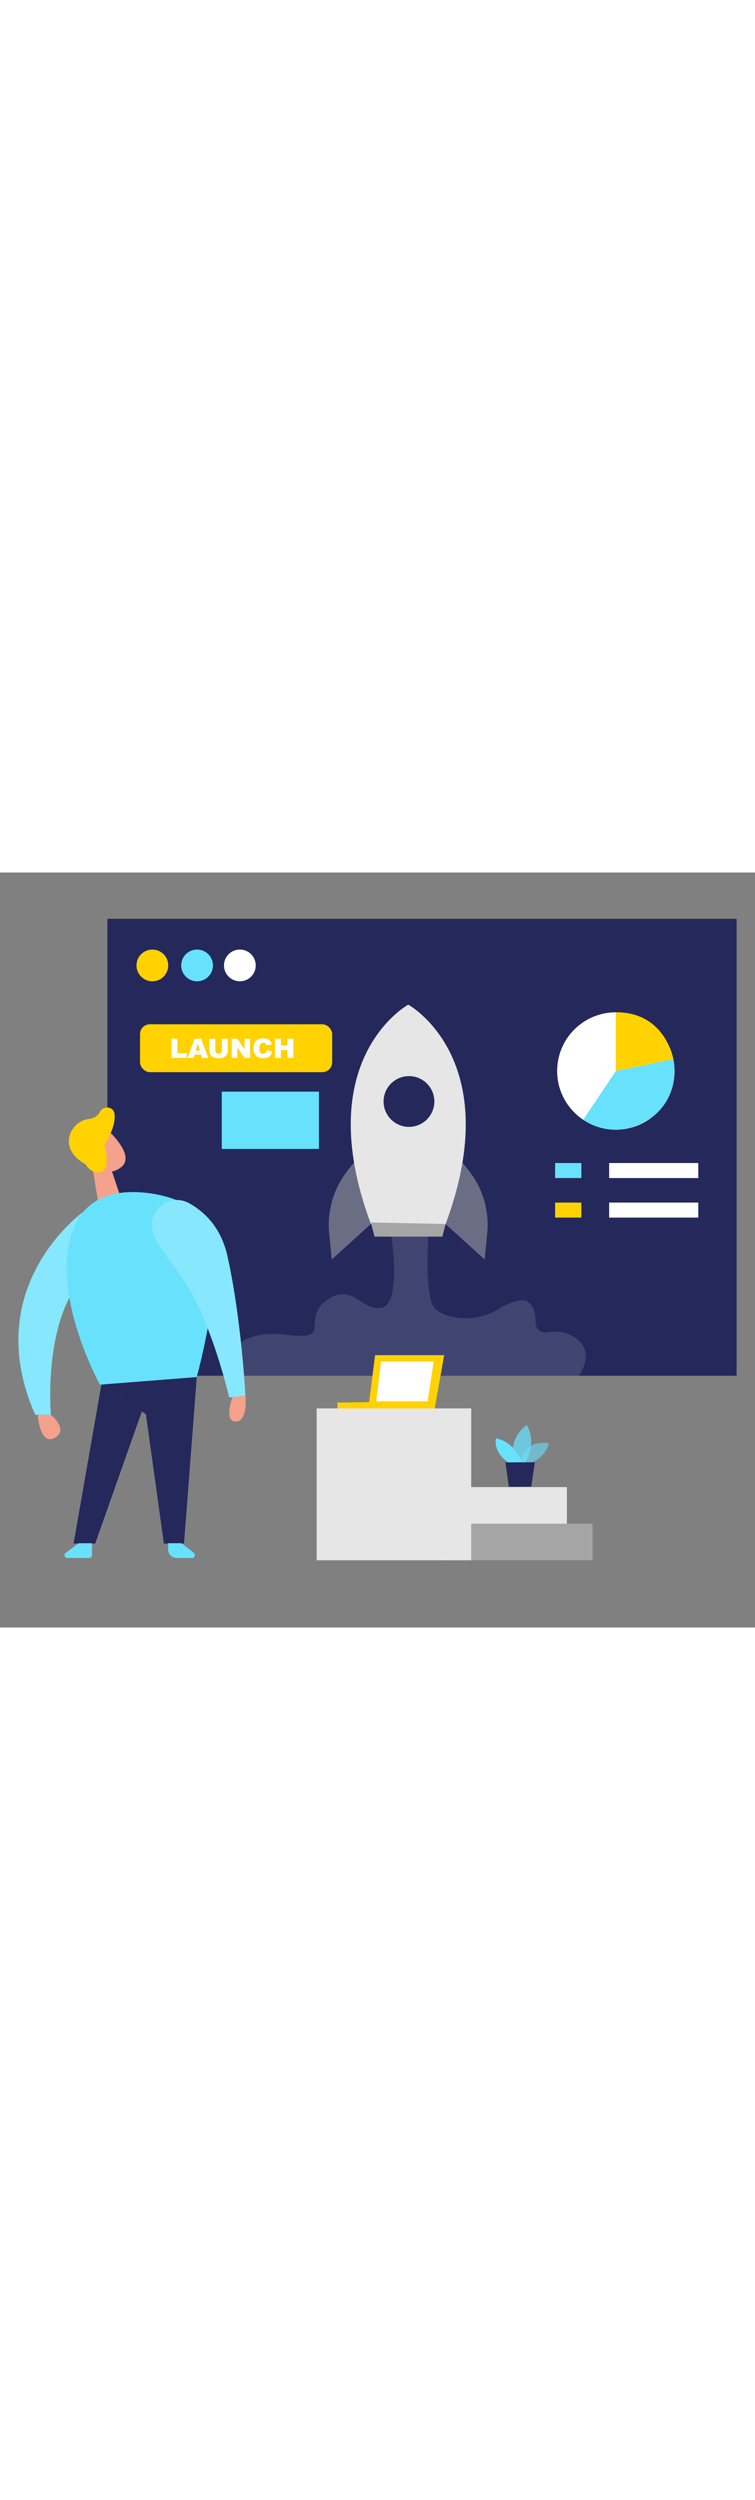 <svg id="_0529_campaign_launch" xmlns="http://www.w3.org/2000/svg" viewBox="0 0 500 500" data-imageid="marketing-campaign-55" imageName="Marketing Campaign" class="illustrations_image" style="width: 151px;"><rect x="0" y="0" width="500" height="500" fill="#808080" stroke="none"/><defs><style>.cls-1_marketing-campaign-55{fill:#fff;}.cls-2_marketing-campaign-55{fill:#f4a28c;}.cls-3_marketing-campaign-55{fill:#a5a5a5;}.cls-4_marketing-campaign-55{opacity:.58;}.cls-4_marketing-campaign-55,.cls-5_marketing-campaign-55,.cls-6_marketing-campaign-55,.cls-7_marketing-campaign-55,.cls-8_marketing-campaign-55,.cls-9_marketing-campaign-55,.cls-10_marketing-campaign-55{fill:none;}.cls-5_marketing-campaign-55{opacity:.13;}.cls-11_marketing-campaign-55{fill:#e6e6e6;}.cls-6_marketing-campaign-55{opacity:.03;}.cls-7_marketing-campaign-55{opacity:.73;}.cls-8_marketing-campaign-55{opacity:.08;}.cls-9_marketing-campaign-55{opacity:.55;}.cls-10_marketing-campaign-55{opacity:.2;}.cls-12_marketing-campaign-55{fill:#24285b;}.cls-13_marketing-campaign-55{fill:#ffd200;}.cls-14_marketing-campaign-55{fill:#68e1fd;}</style></defs><g id="screen_marketing-campaign-55"><rect class="cls-12_marketing-campaign-55" x="71.11" y="30.65" width="416.72" height="302.59" transform="translate(558.94 363.9) rotate(-180)"/><g class="cls-9_marketing-campaign-55"><path class="cls-3_marketing-campaign-55" d="m239.24,186.07l-8.86,11.11c-9.42,11.81-13.86,26.83-12.39,41.87l1.69,17.26,25.94-23.55-6.39-46.7Z"/></g><g class="cls-9_marketing-campaign-55"><path class="cls-3_marketing-campaign-55" d="m301.43,186.07l8.86,11.11c9.42,11.81,13.86,26.83,12.39,41.87l-1.69,17.26-25.94-23.55,6.39-46.7Z"/></g><g class="cls-5_marketing-campaign-55"><path class="cls-1_marketing-campaign-55" d="m258.5,236.46s8.07,47.62-5.21,51.52c-13.28,3.91-19.53-17.45-36.98-4.69-17.45,12.76,4.95,26.82-26.04,22.91-30.99-3.91-42.96,11.36-35.67,27.03h228.62s11.46-14.53-1.3-24.43c-6.59-5.11-14.02-5.29-19.65-4.27-4.01.73-7.68-2.38-7.56-6.46.14-4.68-.68-10-4.29-13.23-4.4-3.95-13.51.17-20.33,4.28-7.82,4.72-16.93,6.91-25.99,5.82-7.93-.95-16.04-3.58-18.26-10.11-4.69-13.79-1.82-49.27-1.82-49.27l-25.52.88Z"/></g><path class="cls-11_marketing-campaign-55" d="m270.37,87.49s-65.46,35.92-24.75,145.28h49.49c40.71-109.36-24.75-145.28-24.75-145.28Z"/><polygon class="cls-3_marketing-campaign-55" points="295.11 232.77 292.92 241.15 248.02 241.15 245.62 231.77 295.11 232.77"/><circle class="cls-12_marketing-campaign-55" cx="270.84" cy="151.64" r="16.81"/><circle class="cls-13_marketing-campaign-55" cx="100.9" cy="61.53" r="10.51"/><circle class="cls-14_marketing-campaign-55 targetColor" cx="130.51" cy="61.53" r="10.51" style="fill: rgb(104, 225, 253);"/><circle class="cls-1_marketing-campaign-55" cx="158.85" cy="61.53" r="10.51"/><rect class="cls-1_marketing-campaign-55" x="403.41" y="192.39" width="59.02" height="9.94"/><rect class="cls-1_marketing-campaign-55" x="403.41" y="218.58" width="59.02" height="9.94"/><rect class="cls-14_marketing-campaign-55 targetColor" x="367.62" y="192.39" width="17.4" height="9.94" style="fill: rgb(104, 225, 253);"/><rect class="cls-13_marketing-campaign-55" x="367.62" y="218.58" width="17.4" height="9.94"/><circle class="cls-1_marketing-campaign-55" cx="407.84" cy="131.44" r="38.87"/><path class="cls-13_marketing-campaign-55" d="m407.84,92.57v38.87l38.06-7.92s-5.31-31.21-38.06-30.95Z"/><path class="cls-14_marketing-campaign-55 targetColor" d="m407.84,131.44l-21.61,32.31s21.79,16.58,47.02-2.91c0,0,17.26-12.51,12.65-37.32l-38.06,7.92Z" style="fill: rgb(104, 225, 253);"/><rect class="cls-13_marketing-campaign-55" x="92.73" y="100.5" width="127.26" height="31.71" rx="6.51" ry="6.51"/><path class="cls-1_marketing-campaign-55" d="m113.54,110.04h3.93v9.6h6.14v3.14h-10.07v-12.73Z"/><path class="cls-1_marketing-campaign-55" d="m133.23,120.67h-4.47l-.62,2.1h-4.02l4.79-12.73h4.29l4.78,12.73h-4.12l-.64-2.1Zm-.82-2.75l-1.41-4.58-1.39,4.58h2.8Z"/><path class="cls-1_marketing-campaign-55" d="m146.92,110.04h3.93v7.59c0,.75-.12,1.46-.35,2.13-.23.67-.6,1.25-1.1,1.75s-1.03.85-1.58,1.05c-.76.28-1.68.43-2.75.43-.62,0-1.3-.04-2.03-.13s-1.34-.26-1.84-.52-.94-.62-1.35-1.1-.69-.96-.84-1.47c-.24-.81-.36-1.53-.36-2.15v-7.59h3.93v7.77c0,.69.19,1.24.58,1.63s.92.58,1.6.58,1.21-.19,1.59-.58.58-.93.58-1.64v-7.77Z"/><path class="cls-1_marketing-campaign-55" d="m153.48,110.04h3.67l4.79,7.04v-7.04h3.71v12.73h-3.71l-4.77-6.99v6.99h-3.7v-12.73Z"/><path class="cls-1_marketing-campaign-55" d="m176.74,117.56l3.45,1.04c-.23.97-.6,1.77-1.09,2.42s-1.12,1.14-1.85,1.47-1.68.5-2.82.5c-1.38,0-2.51-.2-3.39-.6s-1.63-1.11-2.27-2.12c-.64-1.01-.96-2.31-.96-3.89,0-2.11.56-3.73,1.68-4.86,1.12-1.13,2.71-1.7,4.75-1.7,1.6,0,2.86.32,3.78.97s1.6,1.64,2.05,2.99l-3.47.77c-.12-.39-.25-.67-.38-.85-.22-.3-.49-.53-.81-.69s-.67-.24-1.07-.24c-.89,0-1.57.36-2.05,1.08-.36.53-.54,1.37-.54,2.51,0,1.41.21,2.38.64,2.9s1.03.78,1.81.78,1.32-.21,1.71-.63.66-1.04.84-1.84Z"/><path class="cls-1_marketing-campaign-55" d="m182.12,110.04h3.93v4.46h4.3v-4.46h3.95v12.73h-3.95v-5.15h-4.3v5.15h-3.93v-12.73Z"/><rect class="cls-14_marketing-campaign-55 targetColor" x="146.87" y="145.11" width="64.34" height="37.95" style="fill: rgb(104, 225, 253);"/></g><g id="sd_marketing-campaign-55" class="cls-6_marketing-campaign-55"><ellipse cx="227.54" cy="453.93" rx="215.37" ry="15.41"/></g><g id="person_marketing-campaign-55"><path class="cls-14_marketing-campaign-55 targetColor" d="m55.22,224.65s-69.49,49.4-31.89,134.46h10.37s-5.44-61.71,21.52-90.93c26.96-29.22,0-43.53,0-43.53Z" style="fill: rgb(104, 225, 253);"/><g class="cls-10_marketing-campaign-55"><path class="cls-1_marketing-campaign-55" d="m55.22,224.65s-69.49,49.4-31.89,134.46h10.37s-5.44-61.71,21.52-90.93c26.96-29.22,0-43.53,0-43.53Z"/></g><polygon class="cls-2_marketing-campaign-55" points="74.18 197.99 80.1 215.73 66.05 224.65 61 193.9 74.18 197.99"/><path class="cls-2_marketing-campaign-55" d="m56.18,176.75c3.02-7.37,12.83-8.88,18.28-3.07,5.98,6.38,13.18,16.53,5.03,22.05-12.48,8.45-23.93-7.34-23.93-7.34,0,0-1.68-6.05.62-11.65Z"/><path class="cls-2_marketing-campaign-55" d="m65.3,187.63s-3.2-2.67-4.65,1.12c-1.45,3.8,4.2,5.63,5.89,3.72,1.69-1.92-1.24-4.84-1.24-4.84Z"/><path class="cls-14_marketing-campaign-55 targetColor" d="m49.66,233.36c4.24-9.53,12.53-16.66,22.51-19.66,19.08-5.73,54.21.54,64.92,18.39,14.66,24.44-6.8,102.06-6.8,102.06l-64.12,4.98s-35.27-63.62-16.51-105.77Z" style="fill: rgb(104, 225, 253);"/><polygon class="cls-12_marketing-campaign-55" points="130.3 334.15 121.86 444.4 108.53 444.4 96.62 358.74 67.15 339.13 130.3 334.15"/><polygon class="cls-12_marketing-campaign-55" points="67.15 339.13 48.74 444.4 63.04 444.4 93.92 356.94 67.15 339.13"/><g class="cls-8_marketing-campaign-55"><path d="m77.72,212.03s-30,96.61,56.62,103.01l-4.04,19.11-64.12,4.98s-22.59-35.48-21.64-85.31c0,0,.55-24.64,17.89-35.53,0,0,6.62-4.88,15.29-6.26Z"/></g><path class="cls-14_marketing-campaign-55 targetColor" d="m52.1,444.17l-8.61,6.35c-1.47,1.08-.7,3.42,1.12,3.42h14.43c1.05,0,1.89-.85,1.89-1.89v-7.87h-8.83Z" style="fill: rgb(104, 225, 253);"/><path class="cls-14_marketing-campaign-55 targetColor" d="m120.2,444.17l8.11,6.34c1.43,1.12.64,3.42-1.18,3.42h-10.27c-3.03,0-5.49-2.46-5.49-5.49v-4.28h8.83Z" style="fill: rgb(104, 225, 253);"/><path class="cls-2_marketing-campaign-55" d="m24.96,359.11s1.4,20.68,11.21,15.31c9.81-5.37-2.48-15.31-2.48-15.31h-8.73Z"/><path class="cls-13_marketing-campaign-55" d="m56.65,193.24s3.98,7.21,10.55,4.98c6.57-2.23,1.85-17.8,1.85-17.8,0,0,7.96-11.48,6.81-20.58-.63-4.99-7.41-5.74-9.71-1.27-1.17,2.28-3.42,4.25-7.65,4.72-11.21,1.25-21.49,18.94-1.87,29.94Z"/><path class="cls-14_marketing-campaign-55 targetColor" d="m102.07,240.65c-6.76-14.81,9.25-29.52,23.42-21.51,10.46,5.91,20.99,16.36,25.12,34.85,9.34,41.81,11.91,92.48,11.91,92.48l-10.74,1.17s-11.82-52.09-32-80.41c-4.83-6.79-13.55-17.45-17.72-26.57Z" style="fill: rgb(104, 225, 253);"/><g class="cls-10_marketing-campaign-55"><path class="cls-1_marketing-campaign-55" d="m102.07,240.65c-6.76-14.81,9.25-29.52,23.42-21.51,10.46,5.91,20.99,16.36,25.12,34.85,9.34,41.81,11.91,92.48,11.91,92.48l-10.74,1.17s-11.82-52.09-32-80.41c-4.83-6.79-13.55-17.45-17.72-26.57Z"/></g><path class="cls-2_marketing-campaign-55" d="m153.91,347.4s-5.57,15.29,1.45,16.12c9.19,1.09,7.16-17.06,7.16-17.06l-8.61.94Z"/></g><g id="laptop_marketing-campaign-55"><rect class="cls-3_marketing-campaign-55" x="293.76" y="431.24" width="98.66" height="24.23" transform="translate(686.18 886.7) rotate(-180)"/><rect class="cls-11_marketing-campaign-55" x="286.51" y="407.01" width="88.91" height="24.23" transform="translate(661.93 838.25) rotate(-180)"/><g class="cls-4_marketing-campaign-55"><path class="cls-14_marketing-campaign-55 targetColor" d="m349.28,392s11.66-3.18,14.19-14.03c0,0-18.06-3.65-18.57,14.99l4.38-.96Z" style="fill: rgb(104, 225, 253);"/></g><g class="cls-7_marketing-campaign-55"><path class="cls-14_marketing-campaign-55 targetColor" d="m347.85,390.85s8.14-12.87.98-24.91c0,0-13.73,8.72-7.63,24.94l6.65-.03Z" style="fill: rgb(104, 225, 253);"/></g><path class="cls-14_marketing-campaign-55 targetColor" d="m345.75,390.86s-4.3-13.6-17.31-16.17c0,0-2.44,8.83,8.42,16.21l8.89-.04Z" style="fill: rgb(104, 225, 253);"/><polygon class="cls-12_marketing-campaign-55" points="354.2 390.55 351.84 406.72 336.96 406.78 334.76 390.63 354.2 390.55"/><polygon class="cls-13_marketing-campaign-55" points="287.7 356.11 294.15 319.64 248.4 319.64 244.43 350.73 223.46 351.02 223.46 356.11 287.7 356.11"/><polygon class="cls-1_marketing-campaign-55" points="252.27 323.86 249.15 350.24 283.2 350.24 287.18 323.86 252.27 323.86"/><rect class="cls-11_marketing-campaign-55" x="209.71" y="354.89" width="102.36" height="100.57"/><g class="cls-8_marketing-campaign-55"><path d="m243.4,354.89s-27.62,79.59,26.55,100.54h-60.48v-100.54h33.93Z"/></g></g></svg>
